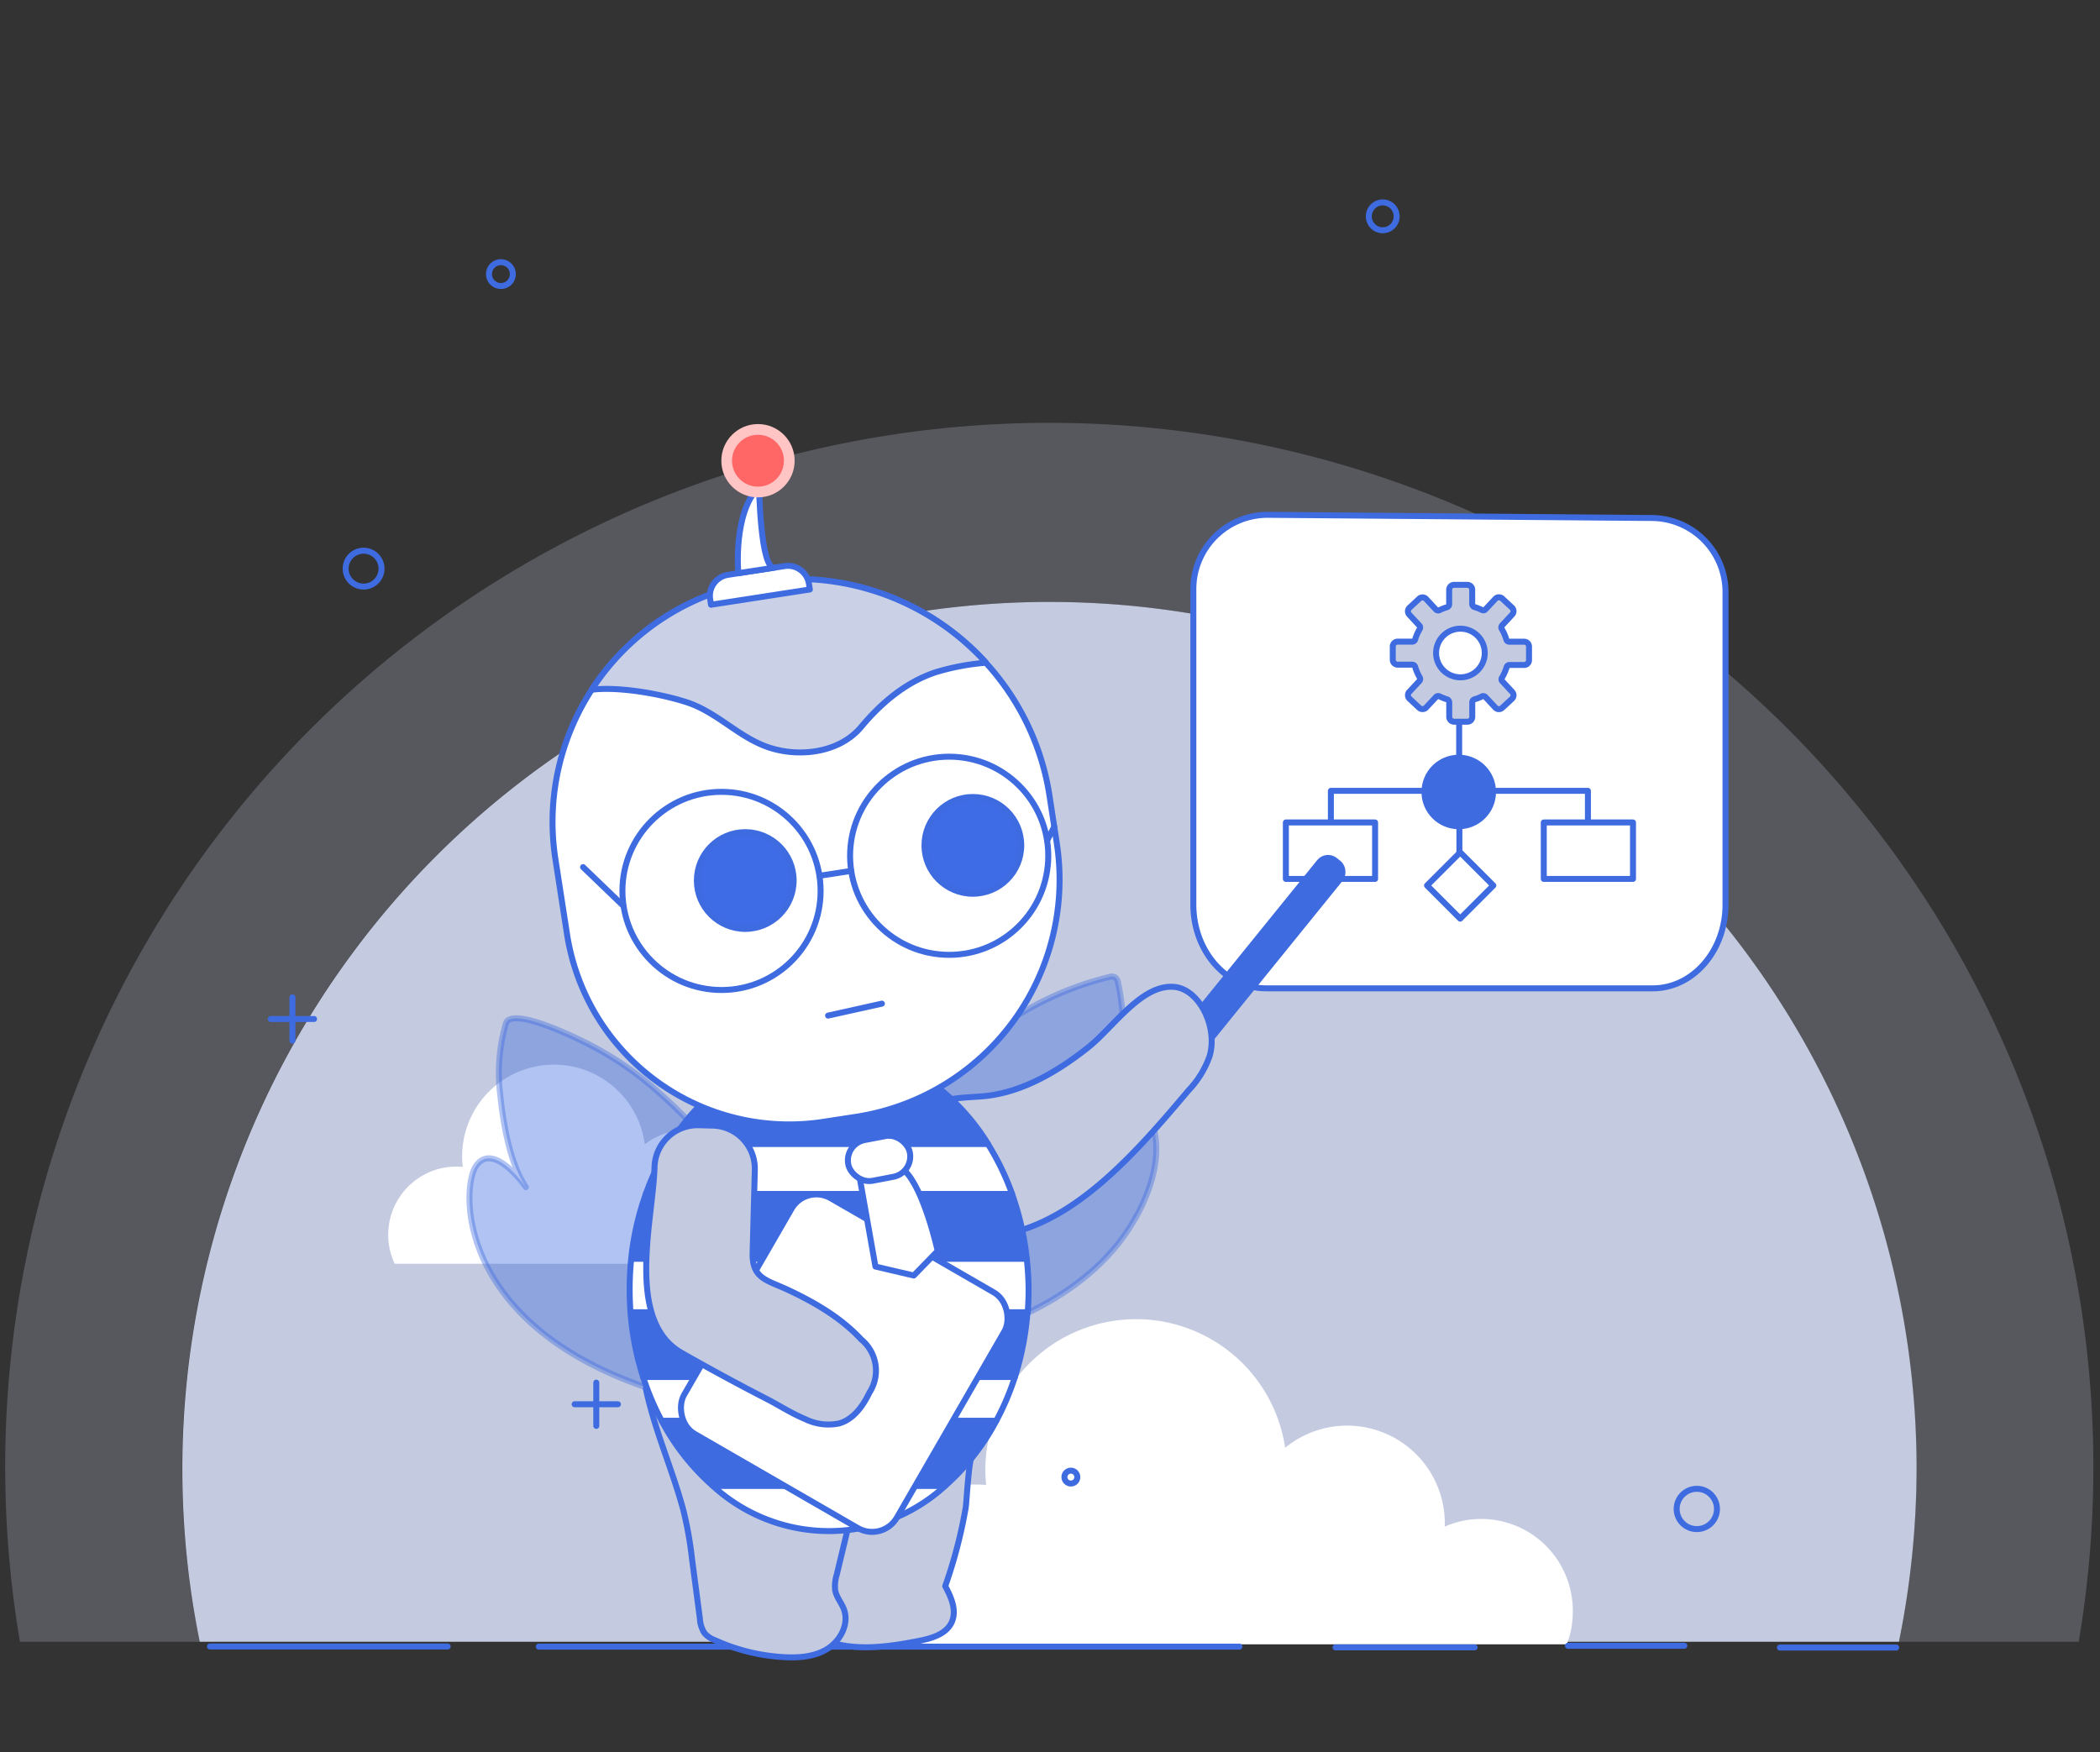 <svg id="Layer_1" data-name="Layer 1" xmlns="http://www.w3.org/2000/svg" viewBox="0 0 351.16 293.04"><rect x="0" y="0" width="351.16" height="293.04" fill="#333333" stroke="none"/><defs><style>.cls-1,.cls-2,.cls-7{fill:#c4cbe0;}.cls-1{opacity:0.25;}.cls-3,.cls-5{fill:#fff;}.cls-4{fill:none;}.cls-12,.cls-4,.cls-5,.cls-6,.cls-7,.cls-8,.cls-9{stroke:#3e6be0;stroke-linecap:round;stroke-linejoin:round;}.cls-6,.cls-8{fill:#3e6be0;}.cls-6{opacity:0.4;}.cls-9{fill:#cad1e6;}.cls-10{fill:#ffc4c4;}.cls-11{fill:#ff6766;}.cls-12{fill:#3e6be6;}</style></defs><path class="cls-1" d="M350.05,245.32a175.11,175.11,0,0,1-2.45,29.25H317.54A145,145,0,1,0,30.45,245.32a146,146,0,0,0,2.95,29.25H3.34a174.59,174.59,0,1,1,346.71-29.25Z"/><path class="cls-2" d="M320.49,245.32a146,146,0,0,1-2.95,29.25H33.4a145,145,0,1,1,287.09-29.25Z"/><path class="cls-3" d="M263,269.39A15.08,15.08,0,0,1,262,275H146.2a18.46,18.46,0,0,1-1.78-8,18.73,18.73,0,0,1,18.73-18.73,17,17,0,0,1,1.75.09,25.2,25.2,0,0,1,50-6.23,16.34,16.34,0,0,1,26.7,12.63c0,.18,0,.37,0,.55a15,15,0,0,1,6.11-1.28A15.33,15.33,0,0,1,263,269.39Z"/><path class="cls-3" d="M137.09,207.94c0,5.84-12.38,3.41-16.48,3.41H66a11.18,11.18,0,0,1-1.08-4.84,11.4,11.4,0,0,1,11.4-11.41,9.28,9.28,0,0,1,1.06.06,17,17,0,0,1-.1-1.76,15.34,15.34,0,0,1,30.55-2,9.95,9.95,0,0,1,16.26,7.69c0,.1,0,.22,0,.33a9.08,9.08,0,0,1,3.72-.78A9.33,9.33,0,0,1,137.09,207.94Z"/><circle class="cls-4" cx="141.16" cy="253.83" r="2.95"/><circle class="cls-4" cx="283.74" cy="252.36" r="3.37"/><circle class="cls-4" cx="125.36" cy="179.44" r="2.42"/><circle class="cls-4" cx="60.8" cy="95.1" r="3"/><circle class="cls-4" cx="83.76" cy="45.84" r="2"/><circle class="cls-4" cx="231.22" cy="36.18" r="2.33"/><circle class="cls-4" cx="179.07" cy="247.03" r="1.08"/><line class="cls-4" x1="35.11" y1="275.36" x2="74.86" y2="275.36"/><line class="cls-4" x1="90.09" y1="275.39" x2="207.26" y2="275.39"/><line class="cls-4" x1="223.33" y1="275.51" x2="246.59" y2="275.51"/><line class="cls-4" x1="262.19" y1="275.24" x2="281.65" y2="275.24"/><line class="cls-4" x1="297.63" y1="275.54" x2="317.08" y2="275.54"/><line class="cls-4" x1="96.09" y1="234.85" x2="103.33" y2="234.85"/><line class="cls-4" x1="99.71" y1="231.23" x2="99.71" y2="238.47"/><line class="cls-4" x1="45.28" y1="170.42" x2="52.52" y2="170.42"/><line class="cls-4" x1="48.9" y1="166.8" x2="48.9" y2="174.04"/><line class="cls-4" x1="247.8" y1="155.5" x2="255.03" y2="155.5"/><line class="cls-4" x1="251.41" y1="151.88" x2="251.41" y2="159.12"/><path class="cls-5" d="M276.24,86.63A12.4,12.4,0,0,1,288.54,99v52.29c0,7.74-5.45,14-12.16,14H211.71c-6.72,0-12.16-6.27-12.16-14V98.51A12.42,12.42,0,0,1,212.06,86.1Z"/><path class="cls-6" d="M138.53,210.12A110.41,110.41,0,0,1,161,177a53,53,0,0,1,24.41-13.59,1.41,1.41,0,0,1,1,0,1.39,1.39,0,0,1,.56,1c1.92,8.8.27,16.95-3,25.15a16.7,16.7,0,0,0,2.67-2.71,4.14,4.14,0,0,1,3.44-1.58,3.43,3.43,0,0,1,2.5,2.3c2.53,6.8-1.56,15.44-5.77,20.64-6.07,7.51-15.1,12.09-24.13,15A97.88,97.88,0,0,1,152.31,226S130.29,230.55,138.53,210.12Z"/><path class="cls-6" d="M136.55,218.61c-6.28-13.24-15.39-26.16-26.36-35.88a54.94,54.94,0,0,0-12.07-8.26c-2-1-11.32-5.57-13.28-3.74a1.35,1.35,0,0,0-.3.61,29.78,29.78,0,0,0-.89,11.77c.5,4.75,1.58,11.41,4.29,15.43,0,0-5.33-7.71-8.29-3.62s-3.64,32.49,42.8,40.76C122.45,235.68,145.79,239.91,136.55,218.61Z"/><line class="cls-4" x1="244" y1="118.87" x2="244" y2="126.72"/><path class="cls-7" d="M254.82,107.32h-2.44a.5.5,0,0,1-.49-.37,8.25,8.25,0,0,0-.77-1.77.5.5,0,0,1,.06-.59l1.67-1.8a.81.81,0,0,0,0-1.15l-1.62-1.51a.82.82,0,0,0-1.16,0l-1.66,1.78a.5.5,0,0,1-.61.1,8.59,8.59,0,0,0-1.22-.48.55.55,0,0,1-.4-.52V98.62a.81.81,0,0,0-.81-.81h-2.22a.82.82,0,0,0-.82.81v2.43a.53.53,0,0,1-.39.51,8,8,0,0,0-1.21.48.53.53,0,0,1-.62-.11l-1.66-1.78a.81.81,0,0,0-1.15,0l-1.63,1.51a.83.83,0,0,0,0,1.15l1.68,1.81a.47.47,0,0,1,.06.57,8.31,8.31,0,0,0-.77,1.75.51.51,0,0,1-.48.37h-2.45a.81.81,0,0,0-.81.81v2.22a.82.82,0,0,0,.81.82h2.44a.51.51,0,0,1,.49.37,7.78,7.78,0,0,0,.77,1.77.51.51,0,0,1-.06.6l-1.67,1.79a.81.81,0,0,0,0,1.15l1.62,1.52a.83.83,0,0,0,1.15,0l1.67-1.79a.51.51,0,0,1,.61-.1,8.59,8.59,0,0,0,1.22.48.55.55,0,0,1,.39.52v2.42a.82.82,0,0,0,.82.81h2.22a.81.81,0,0,0,.81-.81v-2.43a.54.54,0,0,1,.39-.51,6.72,6.72,0,0,0,1.22-.48.52.52,0,0,1,.61.11l1.66,1.78a.81.81,0,0,0,1.15,0l1.63-1.51a.81.81,0,0,0,0-1.15l-1.68-1.81a.48.48,0,0,1,0-.57,8.23,8.23,0,0,0,.77-1.74.49.49,0,0,1,.48-.37h2.45a.81.81,0,0,0,.81-.81v-2.22A.82.82,0,0,0,254.82,107.32Z"/><circle class="cls-5" cx="244.21" cy="109.21" r="4.07"/><rect class="cls-5" x="240.25" y="144.17" width="7.84" height="7.84" transform="translate(-33.2 216.03) rotate(-45)"/><polyline class="cls-4" points="249.58 132.26 265.53 132.26 265.53 137.97"/><polyline class="cls-4" points="238.49 132.26 222.55 132.26 222.55 138.27"/><line class="cls-4" x1="244.04" y1="137.81" x2="244.04" y2="142.61"/><rect class="cls-5" x="215.02" y="137.55" width="14.92" height="9.44"/><rect class="cls-5" x="258.15" y="137.55" width="14.92" height="9.44"/><circle class="cls-8" cx="243.93" cy="132.45" r="5.73"/><rect class="cls-8" x="208.44" y="139.59" width="4.48" height="40.87" rx="1.84" transform="translate(147.62 -96.91) rotate(38.99)"/><path class="cls-7" d="M202.56,175.17a8.66,8.66,0,0,1-.29,1.45,15.9,15.9,0,0,1-3.53,5.74c-10.1,12-22.49,26.16-37.56,24.27a10.36,10.36,0,0,1-7.83-5.19,14.76,14.76,0,0,1-1.36-9.56c1.52-8.38,6.28-8.09,12.06-8.51,6.51-.47,12.64-4,18-8.27,4.24-3.39,9.09-10.89,14.69-10C200.33,165.74,203.05,170.74,202.56,175.17Z"/><path class="cls-7" d="M162.73,243c-.71.28-1.1,8.29-1.24,9.11a80.84,80.84,0,0,1-3.43,13.16c1,1.86,1.94,4,1.12,5.95-.89,2.08-3.42,2.8-5.64,3.23-5.14,1-10.61,1.76-15.52-.07l2.81-22.65C140.83,250.18,160.28,243.93,162.73,243Z"/><path class="cls-7" d="M108,232.26c1.51,7.09,4.43,13.43,6.29,20.39a63.27,63.27,0,0,1,1.43,8.08l1.32,10a4.87,4.87,0,0,0,.79,2.43,4.33,4.33,0,0,0,1.7,1.14,32.3,32.3,0,0,0,11.34,2.83c2.58.16,5.3,0,7.5-1.38s3.65-4.18,2.75-6.6c-.4-1.1-1.24-2-1.46-3.18a6.3,6.3,0,0,1,.25-2.58l2.28-9.48c0-1.66-14.31-9-16-10.09C120.05,240,113.94,236.23,108,232.26Z"/><path class="cls-8" d="M165.22,191.33H112a36.4,36.4,0,0,1,10.2-10.83H155A36.37,36.37,0,0,1,165.22,191.33Z"/><path class="cls-5" d="M155,180.5H122.22a28.34,28.34,0,0,1,32.81,0Z"/><path class="cls-8" d="M171.69,210.52H105.55A46,46,0,0,1,108,199.68h61.23A46.52,46.52,0,0,1,171.69,210.52Z"/><path class="cls-5" d="M169.24,199.68H108a42.9,42.9,0,0,1,4-8.35h53.2A42.36,42.36,0,0,1,169.24,199.68Z"/><path class="cls-8" d="M171.81,219.46a47.45,47.45,0,0,1-2.1,10.83H107.54a47.45,47.45,0,0,1-2.11-10.83Z"/><path class="cls-5" d="M119.18,248.48h38.89a28.73,28.73,0,0,1-38.89,0Z"/><path class="cls-5" d="M169.71,230.29a44.12,44.12,0,0,1-3.12,7.34H110.65a44.08,44.08,0,0,1-3.11-7.34Z"/><path class="cls-5" d="M172,215.66c0,1.28-.05,2.55-.15,3.8H105.43c-.09-1.25-.14-2.52-.14-3.8a51.27,51.27,0,0,1,.26-5.14h66.14A48.45,48.45,0,0,1,172,215.66Z"/><path class="cls-8" d="M166.59,237.63a38.29,38.29,0,0,1-8.52,10.85H119.18a38.32,38.32,0,0,1-8.53-10.85Z"/><rect class="cls-5" x="120.63" y="205.22" width="41.08" height="45.5" rx="4.78" transform="translate(132.9 -40.04) rotate(30)"/><path class="cls-7" d="M134.62,237.32c-2.26-.93-4.45-2.35-6.24-3.27q-7.29-3.75-14.42-7.81c-9.48-5.41-4.74-22.3-4.51-31.05a7.19,7.19,0,0,1,7.4-7l2.37.06a7.21,7.21,0,0,1,7,7.4q-.18,6.93-.37,13.88c-.11,4.33,2.41,4.55,5.85,6.16,4.49,2.1,8.92,4.66,12.32,8.33a6.75,6.75,0,0,1,1.35,8.91c-1.07,2.23-2.67,4.46-5.06,5.13A8.82,8.82,0,0,1,134.62,237.32Z"/><path class="cls-5" d="M143.81,197.25l2.58,14.57,6.41,1.5,4-4.11s-2.29-10.44-5.58-13.47S143.81,197.25,143.81,197.25Z"/><rect class="cls-5" x="141.75" y="190.26" width="10.49" height="6.94" rx="3.47" transform="translate(-33.67 30.95) rotate(-10.79)"/><path class="cls-5" d="M143.18,186.77l-5.46.84a37.6,37.6,0,0,1-42.91-31.42l-1.94-12.54a40.59,40.59,0,0,1,35.47-46.51,42.76,42.76,0,0,1,36.51,13.7A42.54,42.54,0,0,1,175.5,133.1l1.21,7.88A40.13,40.13,0,0,1,143.18,186.77Z"/><path class="cls-9" d="M164.85,110.84a39.56,39.56,0,0,0-8.43,1.6c-5,1.67-9.11,5.16-12.43,9.15-3.62,4.33-10.38,5.15-15.56,3.37-5-1.72-8.57-5.92-13.74-7.56-4.32-1.38-11.23-2.6-15.72-2.05l.14-.25a40.48,40.48,0,0,1,29.23-18,42.76,42.76,0,0,1,36.51,13.7Z"/><path class="cls-5" d="M122,95.37h9.62a3.56,3.56,0,0,1,3.56,3.56v.95a0,0,0,0,1,0,0H118.46a0,0,0,0,1,0,0v-.95A3.56,3.56,0,0,1,122,95.37Z" transform="translate(-13.42 20.51) rotate(-8.78)"/><path class="cls-5" d="M123.46,95.86s-.93-10.17,3.47-14.43c0,0,.23,13.86,2.58,13.5Z"/><circle class="cls-10" cx="126.75" cy="77.05" r="6.13"/><circle class="cls-11" cx="126.75" cy="77.05" r="4.34"/><circle class="cls-12" cx="124.62" cy="147.26" r="8.09"/><circle class="cls-12" cx="162.68" cy="141.38" r="8.09"/><circle class="cls-4" cx="120.65" cy="149" r="16.57"/><circle class="cls-4" cx="158.72" cy="143.12" r="16.57"/><line class="cls-4" x1="137.03" y1="146.47" x2="142.34" y2="145.65"/><line class="cls-4" x1="104.27" y1="151.53" x2="97.5" y2="145.02"/><line class="cls-4" x1="176.29" y1="138.27" x2="175.09" y2="140.58"/><line class="cls-4" x1="138.47" y1="169.85" x2="147.47" y2="167.85"/></svg>
